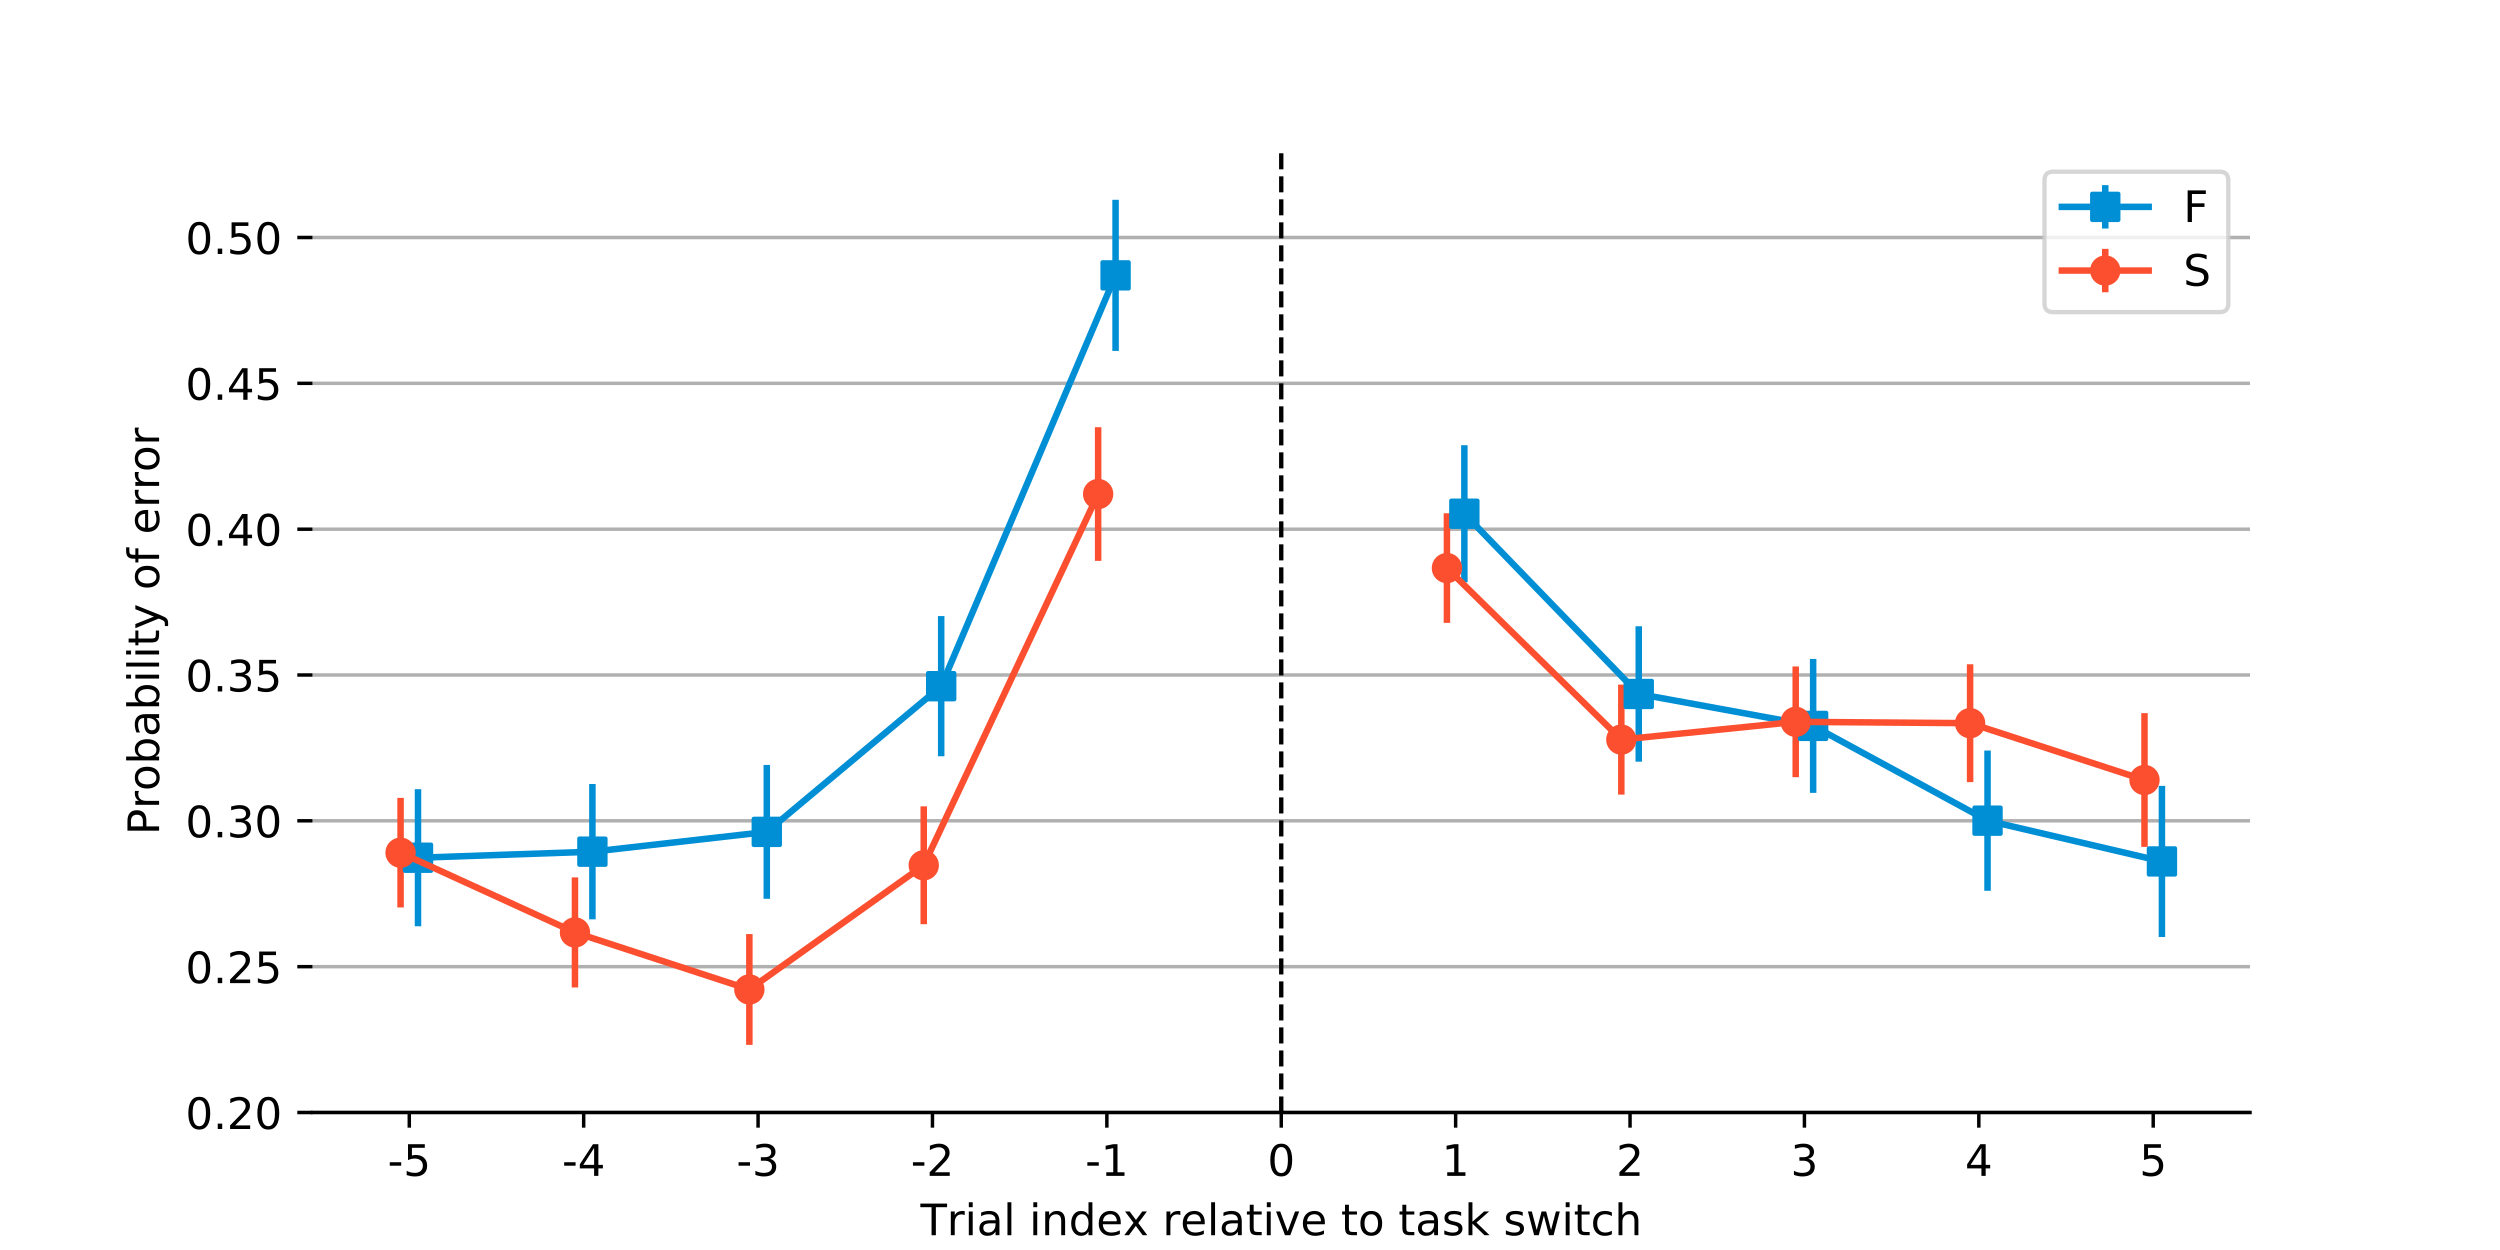 <?xml version="1.0" encoding="utf-8" standalone="no"?>
<!DOCTYPE svg PUBLIC "-//W3C//DTD SVG 1.1//EN"
  "http://www.w3.org/Graphics/SVG/1.1/DTD/svg11.dtd">
<!-- Created with matplotlib (http://matplotlib.org/) -->
<svg height="288pt" version="1.1" viewBox="0 0 576 288" width="576pt" xmlns="http://www.w3.org/2000/svg" xmlns:xlink="http://www.w3.org/1999/xlink">
 <defs>
  <style type="text/css">
*{stroke-linecap:butt;stroke-linejoin:round;}
  </style>
 </defs>
 <g id="figure_1">
  <g id="patch_1">
   <path d="M 0 288
L 576 288
L 576 0
L 0 0
z
" style="fill:#ffffff;"/>
  </g>
  <g id="axes_1">
   <g id="patch_2">
    <path d="M 72 256.32
L 518.4 256.32
L 518.4 34.56
L 72 34.56
z
" style="fill:#ffffff;"/>
   </g>
   <g id="matplotlib.axis_1">
    <g id="xtick_1">
     <g id="line2d_1">
      <defs>
       <path d="M 0 0
L 0 3.5
" id="ma67b92875a" style="stroke:#000000;stroke-width:0.8;"/>
      </defs>
      <g>
       <use style="stroke:#000000;stroke-width:0.8;" x="94.3" xlink:href="#ma67b92875a" y="256.32"/>
      </g>
     </g>
     <g id="text_1">
      <!-- -5 -->
      <defs>
       <path d="M 4.891 31.391
L 31.203 31.391
L 31.203 23.391
L 4.891 23.391
z
" id="DejaVuSans-2d"/>
       <path d="M 10.797 72.906
L 49.516 72.906
L 49.516 64.594
L 19.828 64.594
L 19.828 46.734
Q 21.969 47.469 24.109 47.828
Q 26.266 48.188 28.422 48.188
Q 40.625 48.188 47.75 41.5
Q 54.891 34.812 54.891 23.391
Q 54.891 11.625 47.562 5.094
Q 40.234 -1.422 26.906 -1.422
Q 22.312 -1.422 17.547 -0.641
Q 12.797 0.141 7.719 1.703
L 7.719 11.625
Q 12.109 9.234 16.797 8.062
Q 21.484 6.891 26.703 6.891
Q 35.156 6.891 40.078 11.328
Q 45.016 15.766 45.016 23.391
Q 45.016 31 40.078 35.438
Q 35.156 39.891 26.703 39.891
Q 22.75 39.891 18.812 39.016
Q 14.891 38.141 10.797 36.281
z
" id="DejaVuSans-35"/>
      </defs>
      <g transform="translate(89.315 270.918)scale(0.1 -0.1)">
       <use xlink:href="#DejaVuSans-2d"/>
       <use x="36.084" xlink:href="#DejaVuSans-35"/>
      </g>
     </g>
    </g>
    <g id="xtick_2">
     <g id="line2d_2">
      <g>
       <use style="stroke:#000000;stroke-width:0.8;" x="134.48" xlink:href="#ma67b92875a" y="256.32"/>
      </g>
     </g>
     <g id="text_2">
      <!-- -4 -->
      <defs>
       <path d="M 37.797 64.312
L 12.891 25.391
L 37.797 25.391
z
M 35.203 72.906
L 47.609 72.906
L 47.609 25.391
L 58.016 25.391
L 58.016 17.188
L 47.609 17.188
L 47.609 0
L 37.797 0
L 37.797 17.188
L 4.891 17.188
L 4.891 26.703
z
" id="DejaVuSans-34"/>
      </defs>
      <g transform="translate(129.495 270.918)scale(0.1 -0.1)">
       <use xlink:href="#DejaVuSans-2d"/>
       <use x="36.084" xlink:href="#DejaVuSans-34"/>
      </g>
     </g>
    </g>
    <g id="xtick_3">
     <g id="line2d_3">
      <g>
       <use style="stroke:#000000;stroke-width:0.8;" x="174.66" xlink:href="#ma67b92875a" y="256.32"/>
      </g>
     </g>
     <g id="text_3">
      <!-- -3 -->
      <defs>
       <path d="M 40.578 39.312
Q 47.656 37.797 51.625 33
Q 55.609 28.219 55.609 21.188
Q 55.609 10.406 48.188 4.484
Q 40.766 -1.422 27.094 -1.422
Q 22.516 -1.422 17.656 -0.516
Q 12.797 0.391 7.625 2.203
L 7.625 11.719
Q 11.719 9.328 16.594 8.109
Q 21.484 6.891 26.812 6.891
Q 36.078 6.891 40.938 10.547
Q 45.797 14.203 45.797 21.188
Q 45.797 27.641 41.281 31.266
Q 36.766 34.906 28.719 34.906
L 20.219 34.906
L 20.219 43.016
L 29.109 43.016
Q 36.375 43.016 40.234 45.922
Q 44.094 48.828 44.094 54.297
Q 44.094 59.906 40.109 62.906
Q 36.141 65.922 28.719 65.922
Q 24.656 65.922 20.016 65.031
Q 15.375 64.156 9.812 62.312
L 9.812 71.094
Q 15.438 72.656 20.344 73.438
Q 25.25 74.219 29.594 74.219
Q 40.828 74.219 47.359 69.109
Q 53.906 64.016 53.906 55.328
Q 53.906 49.266 50.438 45.094
Q 46.969 40.922 40.578 39.312
z
" id="DejaVuSans-33"/>
      </defs>
      <g transform="translate(169.675 270.918)scale(0.1 -0.1)">
       <use xlink:href="#DejaVuSans-2d"/>
       <use x="36.084" xlink:href="#DejaVuSans-33"/>
      </g>
     </g>
    </g>
    <g id="xtick_4">
     <g id="line2d_4">
      <g>
       <use style="stroke:#000000;stroke-width:0.8;" x="214.84" xlink:href="#ma67b92875a" y="256.32"/>
      </g>
     </g>
     <g id="text_4">
      <!-- -2 -->
      <defs>
       <path d="M 19.188 8.297
L 53.609 8.297
L 53.609 0
L 7.328 0
L 7.328 8.297
Q 12.938 14.109 22.625 23.891
Q 32.328 33.688 34.812 36.531
Q 39.547 41.844 41.422 45.531
Q 43.312 49.219 43.312 52.781
Q 43.312 58.594 39.234 62.25
Q 35.156 65.922 28.609 65.922
Q 23.969 65.922 18.812 64.312
Q 13.672 62.703 7.812 59.422
L 7.812 69.391
Q 13.766 71.781 18.938 73
Q 24.125 74.219 28.422 74.219
Q 39.75 74.219 46.484 68.547
Q 53.219 62.891 53.219 53.422
Q 53.219 48.922 51.531 44.891
Q 49.859 40.875 45.406 35.406
Q 44.188 33.984 37.641 27.219
Q 31.109 20.453 19.188 8.297
z
" id="DejaVuSans-32"/>
      </defs>
      <g transform="translate(209.855 270.918)scale(0.1 -0.1)">
       <use xlink:href="#DejaVuSans-2d"/>
       <use x="36.084" xlink:href="#DejaVuSans-32"/>
      </g>
     </g>
    </g>
    <g id="xtick_5">
     <g id="line2d_5">
      <g>
       <use style="stroke:#000000;stroke-width:0.8;" x="255.02" xlink:href="#ma67b92875a" y="256.32"/>
      </g>
     </g>
     <g id="text_5">
      <!-- -1 -->
      <defs>
       <path d="M 12.406 8.297
L 28.516 8.297
L 28.516 63.922
L 10.984 60.406
L 10.984 69.391
L 28.422 72.906
L 38.281 72.906
L 38.281 8.297
L 54.391 8.297
L 54.391 0
L 12.406 0
z
" id="DejaVuSans-31"/>
      </defs>
      <g transform="translate(250.035 270.918)scale(0.1 -0.1)">
       <use xlink:href="#DejaVuSans-2d"/>
       <use x="36.084" xlink:href="#DejaVuSans-31"/>
      </g>
     </g>
    </g>
    <g id="xtick_6">
     <g id="line2d_6">
      <g>
       <use style="stroke:#000000;stroke-width:0.8;" x="295.2" xlink:href="#ma67b92875a" y="256.32"/>
      </g>
     </g>
     <g id="text_6">
      <!-- 0 -->
      <defs>
       <path d="M 31.781 66.406
Q 24.172 66.406 20.328 58.906
Q 16.5 51.422 16.5 36.375
Q 16.5 21.391 20.328 13.891
Q 24.172 6.391 31.781 6.391
Q 39.453 6.391 43.281 13.891
Q 47.125 21.391 47.125 36.375
Q 47.125 51.422 43.281 58.906
Q 39.453 66.406 31.781 66.406
z
M 31.781 74.219
Q 44.047 74.219 50.516 64.516
Q 56.984 54.828 56.984 36.375
Q 56.984 17.969 50.516 8.266
Q 44.047 -1.422 31.781 -1.422
Q 19.531 -1.422 13.062 8.266
Q 6.594 17.969 6.594 36.375
Q 6.594 54.828 13.062 64.516
Q 19.531 74.219 31.781 74.219
z
" id="DejaVuSans-30"/>
      </defs>
      <g transform="translate(292.019 270.918)scale(0.1 -0.1)">
       <use xlink:href="#DejaVuSans-30"/>
      </g>
     </g>
    </g>
    <g id="xtick_7">
     <g id="line2d_7">
      <g>
       <use style="stroke:#000000;stroke-width:0.8;" x="335.38" xlink:href="#ma67b92875a" y="256.32"/>
      </g>
     </g>
     <g id="text_7">
      <!-- 1 -->
      <g transform="translate(332.199 270.918)scale(0.1 -0.1)">
       <use xlink:href="#DejaVuSans-31"/>
      </g>
     </g>
    </g>
    <g id="xtick_8">
     <g id="line2d_8">
      <g>
       <use style="stroke:#000000;stroke-width:0.8;" x="375.56" xlink:href="#ma67b92875a" y="256.32"/>
      </g>
     </g>
     <g id="text_8">
      <!-- 2 -->
      <g transform="translate(372.379 270.918)scale(0.1 -0.1)">
       <use xlink:href="#DejaVuSans-32"/>
      </g>
     </g>
    </g>
    <g id="xtick_9">
     <g id="line2d_9">
      <g>
       <use style="stroke:#000000;stroke-width:0.8;" x="415.74" xlink:href="#ma67b92875a" y="256.32"/>
      </g>
     </g>
     <g id="text_9">
      <!-- 3 -->
      <g transform="translate(412.559 270.918)scale(0.1 -0.1)">
       <use xlink:href="#DejaVuSans-33"/>
      </g>
     </g>
    </g>
    <g id="xtick_10">
     <g id="line2d_10">
      <g>
       <use style="stroke:#000000;stroke-width:0.8;" x="455.92" xlink:href="#ma67b92875a" y="256.32"/>
      </g>
     </g>
     <g id="text_10">
      <!-- 4 -->
      <g transform="translate(452.739 270.918)scale(0.1 -0.1)">
       <use xlink:href="#DejaVuSans-34"/>
      </g>
     </g>
    </g>
    <g id="xtick_11">
     <g id="line2d_11">
      <g>
       <use style="stroke:#000000;stroke-width:0.8;" x="496.1" xlink:href="#ma67b92875a" y="256.32"/>
      </g>
     </g>
     <g id="text_11">
      <!-- 5 -->
      <g transform="translate(492.919 270.918)scale(0.1 -0.1)">
       <use xlink:href="#DejaVuSans-35"/>
      </g>
     </g>
    </g>
    <g id="text_12">
     <!-- Trial index relative to task switch -->
     <defs>
      <path d="M -0.297 72.906
L 61.375 72.906
L 61.375 64.594
L 35.5 64.594
L 35.5 0
L 25.594 0
L 25.594 64.594
L -0.297 64.594
z
" id="DejaVuSans-54"/>
      <path d="M 41.109 46.297
Q 39.594 47.172 37.812 47.578
Q 36.031 48 33.891 48
Q 26.266 48 22.188 43.047
Q 18.109 38.094 18.109 28.812
L 18.109 0
L 9.078 0
L 9.078 54.688
L 18.109 54.688
L 18.109 46.188
Q 20.953 51.172 25.484 53.578
Q 30.031 56 36.531 56
Q 37.453 56 38.578 55.875
Q 39.703 55.766 41.062 55.516
z
" id="DejaVuSans-72"/>
      <path d="M 9.422 54.688
L 18.406 54.688
L 18.406 0
L 9.422 0
z
M 9.422 75.984
L 18.406 75.984
L 18.406 64.594
L 9.422 64.594
z
" id="DejaVuSans-69"/>
      <path d="M 34.281 27.484
Q 23.391 27.484 19.188 25
Q 14.984 22.516 14.984 16.5
Q 14.984 11.719 18.141 8.906
Q 21.297 6.109 26.703 6.109
Q 34.188 6.109 38.703 11.406
Q 43.219 16.703 43.219 25.484
L 43.219 27.484
z
M 52.203 31.203
L 52.203 0
L 43.219 0
L 43.219 8.297
Q 40.141 3.328 35.547 0.953
Q 30.953 -1.422 24.312 -1.422
Q 15.922 -1.422 10.953 3.297
Q 6 8.016 6 15.922
Q 6 25.141 12.172 29.828
Q 18.359 34.516 30.609 34.516
L 43.219 34.516
L 43.219 35.406
Q 43.219 41.609 39.141 45
Q 35.062 48.391 27.688 48.391
Q 23 48.391 18.547 47.266
Q 14.109 46.141 10.016 43.891
L 10.016 52.203
Q 14.938 54.109 19.578 55.047
Q 24.219 56 28.609 56
Q 40.484 56 46.344 49.844
Q 52.203 43.703 52.203 31.203
z
" id="DejaVuSans-61"/>
      <path d="M 9.422 75.984
L 18.406 75.984
L 18.406 0
L 9.422 0
z
" id="DejaVuSans-6c"/>
      <path id="DejaVuSans-20"/>
      <path d="M 54.891 33.016
L 54.891 0
L 45.906 0
L 45.906 32.719
Q 45.906 40.484 42.875 44.328
Q 39.844 48.188 33.797 48.188
Q 26.516 48.188 22.312 43.547
Q 18.109 38.922 18.109 30.906
L 18.109 0
L 9.078 0
L 9.078 54.688
L 18.109 54.688
L 18.109 46.188
Q 21.344 51.125 25.703 53.562
Q 30.078 56 35.797 56
Q 45.219 56 50.047 50.172
Q 54.891 44.344 54.891 33.016
z
" id="DejaVuSans-6e"/>
      <path d="M 45.406 46.391
L 45.406 75.984
L 54.391 75.984
L 54.391 0
L 45.406 0
L 45.406 8.203
Q 42.578 3.328 38.25 0.953
Q 33.938 -1.422 27.875 -1.422
Q 17.969 -1.422 11.734 6.484
Q 5.516 14.406 5.516 27.297
Q 5.516 40.188 11.734 48.094
Q 17.969 56 27.875 56
Q 33.938 56 38.25 53.625
Q 42.578 51.266 45.406 46.391
z
M 14.797 27.297
Q 14.797 17.391 18.875 11.75
Q 22.953 6.109 30.078 6.109
Q 37.203 6.109 41.297 11.75
Q 45.406 17.391 45.406 27.297
Q 45.406 37.203 41.297 42.844
Q 37.203 48.484 30.078 48.484
Q 22.953 48.484 18.875 42.844
Q 14.797 37.203 14.797 27.297
z
" id="DejaVuSans-64"/>
      <path d="M 56.203 29.594
L 56.203 25.203
L 14.891 25.203
Q 15.484 15.922 20.484 11.062
Q 25.484 6.203 34.422 6.203
Q 39.594 6.203 44.453 7.469
Q 49.312 8.734 54.109 11.281
L 54.109 2.781
Q 49.266 0.734 44.188 -0.344
Q 39.109 -1.422 33.891 -1.422
Q 20.797 -1.422 13.156 6.188
Q 5.516 13.812 5.516 26.812
Q 5.516 40.234 12.766 48.109
Q 20.016 56 32.328 56
Q 43.359 56 49.781 48.891
Q 56.203 41.797 56.203 29.594
z
M 47.219 32.234
Q 47.125 39.594 43.094 43.984
Q 39.062 48.391 32.422 48.391
Q 24.906 48.391 20.391 44.141
Q 15.875 39.891 15.188 32.172
z
" id="DejaVuSans-65"/>
      <path d="M 54.891 54.688
L 35.109 28.078
L 55.906 0
L 45.312 0
L 29.391 21.484
L 13.484 0
L 2.875 0
L 24.125 28.609
L 4.688 54.688
L 15.281 54.688
L 29.781 35.203
L 44.281 54.688
z
" id="DejaVuSans-78"/>
      <path d="M 18.312 70.219
L 18.312 54.688
L 36.812 54.688
L 36.812 47.703
L 18.312 47.703
L 18.312 18.016
Q 18.312 11.328 20.141 9.422
Q 21.969 7.516 27.594 7.516
L 36.812 7.516
L 36.812 0
L 27.594 0
Q 17.188 0 13.234 3.875
Q 9.281 7.766 9.281 18.016
L 9.281 47.703
L 2.688 47.703
L 2.688 54.688
L 9.281 54.688
L 9.281 70.219
z
" id="DejaVuSans-74"/>
      <path d="M 2.984 54.688
L 12.5 54.688
L 29.594 8.797
L 46.688 54.688
L 56.203 54.688
L 35.688 0
L 23.484 0
z
" id="DejaVuSans-76"/>
      <path d="M 30.609 48.391
Q 23.391 48.391 19.188 42.75
Q 14.984 37.109 14.984 27.297
Q 14.984 17.484 19.156 11.844
Q 23.344 6.203 30.609 6.203
Q 37.797 6.203 41.984 11.859
Q 46.188 17.531 46.188 27.297
Q 46.188 37.016 41.984 42.703
Q 37.797 48.391 30.609 48.391
z
M 30.609 56
Q 42.328 56 49.016 48.375
Q 55.719 40.766 55.719 27.297
Q 55.719 13.875 49.016 6.219
Q 42.328 -1.422 30.609 -1.422
Q 18.844 -1.422 12.172 6.219
Q 5.516 13.875 5.516 27.297
Q 5.516 40.766 12.172 48.375
Q 18.844 56 30.609 56
z
" id="DejaVuSans-6f"/>
      <path d="M 44.281 53.078
L 44.281 44.578
Q 40.484 46.531 36.375 47.5
Q 32.281 48.484 27.875 48.484
Q 21.188 48.484 17.844 46.438
Q 14.5 44.391 14.5 40.281
Q 14.5 37.156 16.891 35.375
Q 19.281 33.594 26.516 31.984
L 29.594 31.297
Q 39.156 29.25 43.188 25.516
Q 47.219 21.781 47.219 15.094
Q 47.219 7.469 41.188 3.016
Q 35.156 -1.422 24.609 -1.422
Q 20.219 -1.422 15.453 -0.562
Q 10.688 0.297 5.422 2
L 5.422 11.281
Q 10.406 8.688 15.234 7.391
Q 20.062 6.109 24.812 6.109
Q 31.156 6.109 34.562 8.281
Q 37.984 10.453 37.984 14.406
Q 37.984 18.062 35.516 20.016
Q 33.062 21.969 24.703 23.781
L 21.578 24.516
Q 13.234 26.266 9.516 29.906
Q 5.812 33.547 5.812 39.891
Q 5.812 47.609 11.281 51.797
Q 16.75 56 26.812 56
Q 31.781 56 36.172 55.266
Q 40.578 54.547 44.281 53.078
z
" id="DejaVuSans-73"/>
      <path d="M 9.078 75.984
L 18.109 75.984
L 18.109 31.109
L 44.922 54.688
L 56.391 54.688
L 27.391 29.109
L 57.625 0
L 45.906 0
L 18.109 26.703
L 18.109 0
L 9.078 0
z
" id="DejaVuSans-6b"/>
      <path d="M 4.203 54.688
L 13.188 54.688
L 24.422 12.016
L 35.594 54.688
L 46.188 54.688
L 57.422 12.016
L 68.609 54.688
L 77.594 54.688
L 63.281 0
L 52.688 0
L 40.922 44.828
L 29.109 0
L 18.5 0
z
" id="DejaVuSans-77"/>
      <path d="M 48.781 52.594
L 48.781 44.188
Q 44.969 46.297 41.141 47.344
Q 37.312 48.391 33.406 48.391
Q 24.656 48.391 19.812 42.844
Q 14.984 37.312 14.984 27.297
Q 14.984 17.281 19.812 11.734
Q 24.656 6.203 33.406 6.203
Q 37.312 6.203 41.141 7.25
Q 44.969 8.297 48.781 10.406
L 48.781 2.094
Q 45.016 0.344 40.984 -0.531
Q 36.969 -1.422 32.422 -1.422
Q 20.062 -1.422 12.781 6.344
Q 5.516 14.109 5.516 27.297
Q 5.516 40.672 12.859 48.328
Q 20.219 56 33.016 56
Q 37.156 56 41.109 55.141
Q 45.062 54.297 48.781 52.594
z
" id="DejaVuSans-63"/>
      <path d="M 54.891 33.016
L 54.891 0
L 45.906 0
L 45.906 32.719
Q 45.906 40.484 42.875 44.328
Q 39.844 48.188 33.797 48.188
Q 26.516 48.188 22.312 43.547
Q 18.109 38.922 18.109 30.906
L 18.109 0
L 9.078 0
L 9.078 75.984
L 18.109 75.984
L 18.109 46.188
Q 21.344 51.125 25.703 53.562
Q 30.078 56 35.797 56
Q 45.219 56 50.047 50.172
Q 54.891 44.344 54.891 33.016
z
" id="DejaVuSans-68"/>
     </defs>
     <g transform="translate(212.073 284.597)scale(0.1 -0.1)">
      <use xlink:href="#DejaVuSans-54"/>
      <use x="60.865" xlink:href="#DejaVuSans-72"/>
      <use x="101.979" xlink:href="#DejaVuSans-69"/>
      <use x="129.762" xlink:href="#DejaVuSans-61"/>
      <use x="191.041" xlink:href="#DejaVuSans-6c"/>
      <use x="218.824" xlink:href="#DejaVuSans-20"/>
      <use x="250.611" xlink:href="#DejaVuSans-69"/>
      <use x="278.395" xlink:href="#DejaVuSans-6e"/>
      <use x="341.773" xlink:href="#DejaVuSans-64"/>
      <use x="405.25" xlink:href="#DejaVuSans-65"/>
      <use x="466.758" xlink:href="#DejaVuSans-78"/>
      <use x="525.938" xlink:href="#DejaVuSans-20"/>
      <use x="557.725" xlink:href="#DejaVuSans-72"/>
      <use x="598.807" xlink:href="#DejaVuSans-65"/>
      <use x="660.33" xlink:href="#DejaVuSans-6c"/>
      <use x="688.113" xlink:href="#DejaVuSans-61"/>
      <use x="749.393" xlink:href="#DejaVuSans-74"/>
      <use x="788.602" xlink:href="#DejaVuSans-69"/>
      <use x="816.385" xlink:href="#DejaVuSans-76"/>
      <use x="875.564" xlink:href="#DejaVuSans-65"/>
      <use x="937.088" xlink:href="#DejaVuSans-20"/>
      <use x="968.875" xlink:href="#DejaVuSans-74"/>
      <use x="1008.084" xlink:href="#DejaVuSans-6f"/>
      <use x="1069.266" xlink:href="#DejaVuSans-20"/>
      <use x="1101.053" xlink:href="#DejaVuSans-74"/>
      <use x="1140.262" xlink:href="#DejaVuSans-61"/>
      <use x="1201.541" xlink:href="#DejaVuSans-73"/>
      <use x="1253.641" xlink:href="#DejaVuSans-6b"/>
      <use x="1311.551" xlink:href="#DejaVuSans-20"/>
      <use x="1343.338" xlink:href="#DejaVuSans-73"/>
      <use x="1395.438" xlink:href="#DejaVuSans-77"/>
      <use x="1477.225" xlink:href="#DejaVuSans-69"/>
      <use x="1505.008" xlink:href="#DejaVuSans-74"/>
      <use x="1544.217" xlink:href="#DejaVuSans-63"/>
      <use x="1599.197" xlink:href="#DejaVuSans-68"/>
     </g>
    </g>
   </g>
   <g id="matplotlib.axis_2">
    <g id="ytick_1">
     <g id="line2d_12">
      <path clip-path="url(#pb396d7e5e4)" d="M 72 256.32
L 518.4 256.32
" style="fill:none;stroke:#b0b0b0;stroke-linecap:square;stroke-width:0.8;"/>
     </g>
     <g id="line2d_13">
      <defs>
       <path d="M 0 0
L -3.5 0
" id="ma2e3a68dc2" style="stroke:#000000;stroke-width:0.8;"/>
      </defs>
      <g>
       <use style="stroke:#000000;stroke-width:0.8;" x="72" xlink:href="#ma2e3a68dc2" y="256.32"/>
      </g>
     </g>
     <g id="text_13">
      <!-- 0.20 -->
      <defs>
       <path d="M 10.688 12.406
L 21 12.406
L 21 0
L 10.688 0
z
" id="DejaVuSans-2e"/>
      </defs>
      <g transform="translate(42.734 260.119)scale(0.1 -0.1)">
       <use xlink:href="#DejaVuSans-30"/>
       <use x="63.623" xlink:href="#DejaVuSans-2e"/>
       <use x="95.41" xlink:href="#DejaVuSans-32"/>
       <use x="159.033" xlink:href="#DejaVuSans-30"/>
      </g>
     </g>
    </g>
    <g id="ytick_2">
     <g id="line2d_14">
      <path clip-path="url(#pb396d7e5e4)" d="M 72 222.72
L 518.4 222.72
" style="fill:none;stroke:#b0b0b0;stroke-linecap:square;stroke-width:0.8;"/>
     </g>
     <g id="line2d_15">
      <g>
       <use style="stroke:#000000;stroke-width:0.8;" x="72" xlink:href="#ma2e3a68dc2" y="222.72"/>
      </g>
     </g>
     <g id="text_14">
      <!-- 0.25 -->
      <g transform="translate(42.734 226.519)scale(0.1 -0.1)">
       <use xlink:href="#DejaVuSans-30"/>
       <use x="63.623" xlink:href="#DejaVuSans-2e"/>
       <use x="95.41" xlink:href="#DejaVuSans-32"/>
       <use x="159.033" xlink:href="#DejaVuSans-35"/>
      </g>
     </g>
    </g>
    <g id="ytick_3">
     <g id="line2d_16">
      <path clip-path="url(#pb396d7e5e4)" d="M 72 189.12
L 518.4 189.12
" style="fill:none;stroke:#b0b0b0;stroke-linecap:square;stroke-width:0.8;"/>
     </g>
     <g id="line2d_17">
      <g>
       <use style="stroke:#000000;stroke-width:0.8;" x="72" xlink:href="#ma2e3a68dc2" y="189.12"/>
      </g>
     </g>
     <g id="text_15">
      <!-- 0.30 -->
      <g transform="translate(42.734 192.919)scale(0.1 -0.1)">
       <use xlink:href="#DejaVuSans-30"/>
       <use x="63.623" xlink:href="#DejaVuSans-2e"/>
       <use x="95.41" xlink:href="#DejaVuSans-33"/>
       <use x="159.033" xlink:href="#DejaVuSans-30"/>
      </g>
     </g>
    </g>
    <g id="ytick_4">
     <g id="line2d_18">
      <path clip-path="url(#pb396d7e5e4)" d="M 72 155.52
L 518.4 155.52
" style="fill:none;stroke:#b0b0b0;stroke-linecap:square;stroke-width:0.8;"/>
     </g>
     <g id="line2d_19">
      <g>
       <use style="stroke:#000000;stroke-width:0.8;" x="72" xlink:href="#ma2e3a68dc2" y="155.52"/>
      </g>
     </g>
     <g id="text_16">
      <!-- 0.35 -->
      <g transform="translate(42.734 159.319)scale(0.1 -0.1)">
       <use xlink:href="#DejaVuSans-30"/>
       <use x="63.623" xlink:href="#DejaVuSans-2e"/>
       <use x="95.41" xlink:href="#DejaVuSans-33"/>
       <use x="159.033" xlink:href="#DejaVuSans-35"/>
      </g>
     </g>
    </g>
    <g id="ytick_5">
     <g id="line2d_20">
      <path clip-path="url(#pb396d7e5e4)" d="M 72 121.92
L 518.4 121.92
" style="fill:none;stroke:#b0b0b0;stroke-linecap:square;stroke-width:0.8;"/>
     </g>
     <g id="line2d_21">
      <g>
       <use style="stroke:#000000;stroke-width:0.8;" x="72" xlink:href="#ma2e3a68dc2" y="121.92"/>
      </g>
     </g>
     <g id="text_17">
      <!-- 0.40 -->
      <g transform="translate(42.734 125.719)scale(0.1 -0.1)">
       <use xlink:href="#DejaVuSans-30"/>
       <use x="63.623" xlink:href="#DejaVuSans-2e"/>
       <use x="95.41" xlink:href="#DejaVuSans-34"/>
       <use x="159.033" xlink:href="#DejaVuSans-30"/>
      </g>
     </g>
    </g>
    <g id="ytick_6">
     <g id="line2d_22">
      <path clip-path="url(#pb396d7e5e4)" d="M 72 88.32
L 518.4 88.32
" style="fill:none;stroke:#b0b0b0;stroke-linecap:square;stroke-width:0.8;"/>
     </g>
     <g id="line2d_23">
      <g>
       <use style="stroke:#000000;stroke-width:0.8;" x="72" xlink:href="#ma2e3a68dc2" y="88.32"/>
      </g>
     </g>
     <g id="text_18">
      <!-- 0.45 -->
      <g transform="translate(42.734 92.119)scale(0.1 -0.1)">
       <use xlink:href="#DejaVuSans-30"/>
       <use x="63.623" xlink:href="#DejaVuSans-2e"/>
       <use x="95.41" xlink:href="#DejaVuSans-34"/>
       <use x="159.033" xlink:href="#DejaVuSans-35"/>
      </g>
     </g>
    </g>
    <g id="ytick_7">
     <g id="line2d_24">
      <path clip-path="url(#pb396d7e5e4)" d="M 72 54.72
L 518.4 54.72
" style="fill:none;stroke:#b0b0b0;stroke-linecap:square;stroke-width:0.8;"/>
     </g>
     <g id="line2d_25">
      <g>
       <use style="stroke:#000000;stroke-width:0.8;" x="72" xlink:href="#ma2e3a68dc2" y="54.72"/>
      </g>
     </g>
     <g id="text_19">
      <!-- 0.50 -->
      <g transform="translate(42.734 58.519)scale(0.1 -0.1)">
       <use xlink:href="#DejaVuSans-30"/>
       <use x="63.623" xlink:href="#DejaVuSans-2e"/>
       <use x="95.41" xlink:href="#DejaVuSans-35"/>
       <use x="159.033" xlink:href="#DejaVuSans-30"/>
      </g>
     </g>
    </g>
    <g id="text_20">
     <!-- Probability of error -->
     <defs>
      <path d="M 19.672 64.797
L 19.672 37.406
L 32.078 37.406
Q 38.969 37.406 42.719 40.969
Q 46.484 44.531 46.484 51.125
Q 46.484 57.672 42.719 61.234
Q 38.969 64.797 32.078 64.797
z
M 9.812 72.906
L 32.078 72.906
Q 44.344 72.906 50.609 67.359
Q 56.891 61.812 56.891 51.125
Q 56.891 40.328 50.609 34.812
Q 44.344 29.297 32.078 29.297
L 19.672 29.297
L 19.672 0
L 9.812 0
z
" id="DejaVuSans-50"/>
      <path d="M 48.688 27.297
Q 48.688 37.203 44.609 42.844
Q 40.531 48.484 33.406 48.484
Q 26.266 48.484 22.188 42.844
Q 18.109 37.203 18.109 27.297
Q 18.109 17.391 22.188 11.75
Q 26.266 6.109 33.406 6.109
Q 40.531 6.109 44.609 11.75
Q 48.688 17.391 48.688 27.297
z
M 18.109 46.391
Q 20.953 51.266 25.266 53.625
Q 29.594 56 35.594 56
Q 45.562 56 51.781 48.094
Q 58.016 40.188 58.016 27.297
Q 58.016 14.406 51.781 6.484
Q 45.562 -1.422 35.594 -1.422
Q 29.594 -1.422 25.266 0.953
Q 20.953 3.328 18.109 8.203
L 18.109 0
L 9.078 0
L 9.078 75.984
L 18.109 75.984
z
" id="DejaVuSans-62"/>
      <path d="M 32.172 -5.078
Q 28.375 -14.844 24.75 -17.812
Q 21.141 -20.797 15.094 -20.797
L 7.906 -20.797
L 7.906 -13.281
L 13.188 -13.281
Q 16.891 -13.281 18.938 -11.516
Q 21 -9.766 23.484 -3.219
L 25.094 0.875
L 2.984 54.688
L 12.5 54.688
L 29.594 11.922
L 46.688 54.688
L 56.203 54.688
z
" id="DejaVuSans-79"/>
      <path d="M 37.109 75.984
L 37.109 68.5
L 28.516 68.5
Q 23.688 68.5 21.797 66.547
Q 19.922 64.594 19.922 59.516
L 19.922 54.688
L 34.719 54.688
L 34.719 47.703
L 19.922 47.703
L 19.922 0
L 10.891 0
L 10.891 47.703
L 2.297 47.703
L 2.297 54.688
L 10.891 54.688
L 10.891 58.5
Q 10.891 67.625 15.141 71.797
Q 19.391 75.984 28.609 75.984
z
" id="DejaVuSans-66"/>
     </defs>
     <g transform="translate(36.655 192.364)rotate(-90)scale(0.1 -0.1)">
      <use xlink:href="#DejaVuSans-50"/>
      <use x="60.287" xlink:href="#DejaVuSans-72"/>
      <use x="101.369" xlink:href="#DejaVuSans-6f"/>
      <use x="162.551" xlink:href="#DejaVuSans-62"/>
      <use x="226.027" xlink:href="#DejaVuSans-61"/>
      <use x="287.307" xlink:href="#DejaVuSans-62"/>
      <use x="350.783" xlink:href="#DejaVuSans-69"/>
      <use x="378.566" xlink:href="#DejaVuSans-6c"/>
      <use x="406.35" xlink:href="#DejaVuSans-69"/>
      <use x="434.133" xlink:href="#DejaVuSans-74"/>
      <use x="473.342" xlink:href="#DejaVuSans-79"/>
      <use x="532.521" xlink:href="#DejaVuSans-20"/>
      <use x="564.309" xlink:href="#DejaVuSans-6f"/>
      <use x="625.49" xlink:href="#DejaVuSans-66"/>
      <use x="660.695" xlink:href="#DejaVuSans-20"/>
      <use x="692.482" xlink:href="#DejaVuSans-65"/>
      <use x="754.006" xlink:href="#DejaVuSans-72"/>
      <use x="795.104" xlink:href="#DejaVuSans-72"/>
      <use x="836.186" xlink:href="#DejaVuSans-6f"/>
      <use x="897.367" xlink:href="#DejaVuSans-72"/>
     </g>
    </g>
   </g>
   <g id="LineCollection_1">
    <path clip-path="url(#pb396d7e5e4)" d="M 96.309 213.413
L 96.309 181.831
" style="fill:none;stroke:#008fd5;stroke-width:1.5;"/>
    <path clip-path="url(#pb396d7e5e4)" d="M 136.489 211.82
L 136.489 180.634
" style="fill:none;stroke:#008fd5;stroke-width:1.5;"/>
    <path clip-path="url(#pb396d7e5e4)" d="M 176.669 207.091
L 176.669 176.242
" style="fill:none;stroke:#008fd5;stroke-width:1.5;"/>
    <path clip-path="url(#pb396d7e5e4)" d="M 216.849 174.251
L 216.849 141.946
" style="fill:none;stroke:#008fd5;stroke-width:1.5;"/>
    <path clip-path="url(#pb396d7e5e4)" d="M 257.029 80.852
L 257.029 46.038
" style="fill:none;stroke:#008fd5;stroke-width:1.5;"/>
   </g>
   <g id="LineCollection_2">
    <path clip-path="url(#pb396d7e5e4)" d="M 337.389 134.16
L 337.389 102.578
" style="fill:none;stroke:#008fd5;stroke-width:1.5;"/>
    <path clip-path="url(#pb396d7e5e4)" d="M 377.569 175.484
L 377.569 144.298
" style="fill:none;stroke:#008fd5;stroke-width:1.5;"/>
    <path clip-path="url(#pb396d7e5e4)" d="M 417.749 182.67
L 417.749 151.822
" style="fill:none;stroke:#008fd5;stroke-width:1.5;"/>
    <path clip-path="url(#pb396d7e5e4)" d="M 457.929 205.236
L 457.929 172.93
" style="fill:none;stroke:#008fd5;stroke-width:1.5;"/>
    <path clip-path="url(#pb396d7e5e4)" d="M 498.109 215.881
L 498.109 181.067
" style="fill:none;stroke:#008fd5;stroke-width:1.5;"/>
   </g>
   <g id="LineCollection_3">
    <path clip-path="url(#pb396d7e5e4)" d="M 92.291 209.087
L 92.291 183.835
" style="fill:none;stroke:#fc4f30;stroke-width:1.5;"/>
    <path clip-path="url(#pb396d7e5e4)" d="M 132.471 227.508
L 132.471 202.16
" style="fill:none;stroke:#fc4f30;stroke-width:1.5;"/>
    <path clip-path="url(#pb396d7e5e4)" d="M 172.651 240.731
L 172.651 215.206
" style="fill:none;stroke:#fc4f30;stroke-width:1.5;"/>
    <path clip-path="url(#pb396d7e5e4)" d="M 212.831 212.937
L 212.831 185.782
" style="fill:none;stroke:#fc4f30;stroke-width:1.5;"/>
    <path clip-path="url(#pb396d7e5e4)" d="M 253.011 129.228
L 253.011 98.423
" style="fill:none;stroke:#fc4f30;stroke-width:1.5;"/>
   </g>
   <g id="LineCollection_4">
    <path clip-path="url(#pb396d7e5e4)" d="M 333.371 143.511
L 333.371 118.259
" style="fill:none;stroke:#fc4f30;stroke-width:1.5;"/>
    <path clip-path="url(#pb396d7e5e4)" d="M 373.551 183.079
L 373.551 157.731
" style="fill:none;stroke:#fc4f30;stroke-width:1.5;"/>
    <path clip-path="url(#pb396d7e5e4)" d="M 413.731 179.072
L 413.731 153.547
" style="fill:none;stroke:#fc4f30;stroke-width:1.5;"/>
    <path clip-path="url(#pb396d7e5e4)" d="M 453.911 180.198
L 453.911 153.043
" style="fill:none;stroke:#fc4f30;stroke-width:1.5;"/>
    <path clip-path="url(#pb396d7e5e4)" d="M 494.091 195.114
L 494.091 164.309
" style="fill:none;stroke:#fc4f30;stroke-width:1.5;"/>
   </g>
   <g id="line2d_26">
    <path clip-path="url(#pb396d7e5e4)" d="M 295.2 256.32
L 295.2 34.56
" style="fill:none;stroke:#000000;stroke-dasharray:3.7,1.6;stroke-dashoffset:0;"/>
   </g>
   <g id="line2d_27">
    <path clip-path="url(#pb396d7e5e4)" d="M 96.309 197.622
L 136.489 196.227
L 176.669 191.667
L 216.849 158.098
L 257.029 63.445
" style="fill:none;stroke:#008fd5;stroke-linecap:square;stroke-width:1.5;"/>
    <defs>
     <path d="M -3 3
L 3 3
L 3 -3
L -3 -3
z
" id="m6cc23b3594" style="stroke:#008fd5;stroke-linejoin:miter;"/>
    </defs>
    <g clip-path="url(#pb396d7e5e4)">
     <use style="fill:#008fd5;stroke:#008fd5;stroke-linejoin:miter;" x="96.309" xlink:href="#m6cc23b3594" y="197.622"/>
     <use style="fill:#008fd5;stroke:#008fd5;stroke-linejoin:miter;" x="136.489" xlink:href="#m6cc23b3594" y="196.227"/>
     <use style="fill:#008fd5;stroke:#008fd5;stroke-linejoin:miter;" x="176.669" xlink:href="#m6cc23b3594" y="191.667"/>
     <use style="fill:#008fd5;stroke:#008fd5;stroke-linejoin:miter;" x="216.849" xlink:href="#m6cc23b3594" y="158.098"/>
     <use style="fill:#008fd5;stroke:#008fd5;stroke-linejoin:miter;" x="257.029" xlink:href="#m6cc23b3594" y="63.445"/>
    </g>
   </g>
   <g id="line2d_28">
    <path clip-path="url(#pb396d7e5e4)" d="M 337.389 118.369
L 377.569 159.891
L 417.749 167.246
L 457.929 189.083
L 498.109 198.474
" style="fill:none;stroke:#008fd5;stroke-linecap:square;stroke-width:1.5;"/>
    <g clip-path="url(#pb396d7e5e4)">
     <use style="fill:#008fd5;stroke:#008fd5;stroke-linejoin:miter;" x="337.389" xlink:href="#m6cc23b3594" y="118.369"/>
     <use style="fill:#008fd5;stroke:#008fd5;stroke-linejoin:miter;" x="377.569" xlink:href="#m6cc23b3594" y="159.891"/>
     <use style="fill:#008fd5;stroke:#008fd5;stroke-linejoin:miter;" x="417.749" xlink:href="#m6cc23b3594" y="167.246"/>
     <use style="fill:#008fd5;stroke:#008fd5;stroke-linejoin:miter;" x="457.929" xlink:href="#m6cc23b3594" y="189.083"/>
     <use style="fill:#008fd5;stroke:#008fd5;stroke-linejoin:miter;" x="498.109" xlink:href="#m6cc23b3594" y="198.474"/>
    </g>
   </g>
   <g id="line2d_29">
    <path clip-path="url(#pb396d7e5e4)" d="M 92.291 196.461
L 132.471 214.834
L 172.651 227.968
L 212.831 199.36
L 253.011 113.826
" style="fill:none;stroke:#fc4f30;stroke-linecap:square;stroke-width:1.5;"/>
    <defs>
     <path d="M 0 3
C 0.796 3 1.559 2.684 2.121 2.121
C 2.684 1.559 3 0.796 3 0
C 3 -0.796 2.684 -1.559 2.121 -2.121
C 1.559 -2.684 0.796 -3 0 -3
C -0.796 -3 -1.559 -2.684 -2.121 -2.121
C -2.684 -1.559 -3 -0.796 -3 0
C -3 0.796 -2.684 1.559 -2.121 2.121
C -1.559 2.684 -0.796 3 0 3
z
" id="m3f8392fc8c" style="stroke:#fc4f30;"/>
    </defs>
    <g clip-path="url(#pb396d7e5e4)">
     <use style="fill:#fc4f30;stroke:#fc4f30;" x="92.291" xlink:href="#m3f8392fc8c" y="196.461"/>
     <use style="fill:#fc4f30;stroke:#fc4f30;" x="132.471" xlink:href="#m3f8392fc8c" y="214.834"/>
     <use style="fill:#fc4f30;stroke:#fc4f30;" x="172.651" xlink:href="#m3f8392fc8c" y="227.968"/>
     <use style="fill:#fc4f30;stroke:#fc4f30;" x="212.831" xlink:href="#m3f8392fc8c" y="199.36"/>
     <use style="fill:#fc4f30;stroke:#fc4f30;" x="253.011" xlink:href="#m3f8392fc8c" y="113.826"/>
    </g>
   </g>
   <g id="line2d_30">
    <path clip-path="url(#pb396d7e5e4)" d="M 333.371 130.885
L 373.551 170.405
L 413.731 166.31
L 453.911 166.62
L 494.091 179.712
" style="fill:none;stroke:#fc4f30;stroke-linecap:square;stroke-width:1.5;"/>
    <g clip-path="url(#pb396d7e5e4)">
     <use style="fill:#fc4f30;stroke:#fc4f30;" x="333.371" xlink:href="#m3f8392fc8c" y="130.885"/>
     <use style="fill:#fc4f30;stroke:#fc4f30;" x="373.551" xlink:href="#m3f8392fc8c" y="170.405"/>
     <use style="fill:#fc4f30;stroke:#fc4f30;" x="413.731" xlink:href="#m3f8392fc8c" y="166.31"/>
     <use style="fill:#fc4f30;stroke:#fc4f30;" x="453.911" xlink:href="#m3f8392fc8c" y="166.62"/>
     <use style="fill:#fc4f30;stroke:#fc4f30;" x="494.091" xlink:href="#m3f8392fc8c" y="179.712"/>
    </g>
   </g>
   <g id="patch_3">
    <path d="M 72 256.32
L 518.4 256.32
" style="fill:none;stroke:#000000;stroke-linecap:square;stroke-linejoin:miter;stroke-width:0.8;"/>
   </g>
   <g id="legend_1">
    <g id="patch_4">
     <path d="M 473.052 71.916
L 511.4 71.916
Q 513.4 71.916 513.4 69.916
L 513.4 41.56
Q 513.4 39.56 511.4 39.56
L 473.052 39.56
Q 471.052 39.56 471.052 41.56
L 471.052 69.916
Q 471.052 71.916 473.052 71.916
z
" style="fill:#ffffff;opacity:0.8;stroke:#cccccc;stroke-linejoin:miter;"/>
    </g>
    <g id="LineCollection_5">
     <path d="M 485.052 52.658
L 485.052 42.658
" style="fill:none;stroke:#008fd5;stroke-width:1.5;"/>
    </g>
    <g id="line2d_31">
     <path d="M 475.052 47.658
L 495.052 47.658
" style="fill:none;stroke:#008fd5;stroke-linecap:square;stroke-width:1.5;"/>
    </g>
    <g id="line2d_32">
     <g>
      <use style="fill:#008fd5;stroke:#008fd5;stroke-linejoin:miter;" x="485.052" xlink:href="#m6cc23b3594" y="47.658"/>
     </g>
    </g>
    <g id="text_21">
     <!-- F -->
     <defs>
      <path d="M 9.812 72.906
L 51.703 72.906
L 51.703 64.594
L 19.672 64.594
L 19.672 43.109
L 48.578 43.109
L 48.578 34.812
L 19.672 34.812
L 19.672 0
L 9.812 0
z
" id="DejaVuSans-46"/>
     </defs>
     <g transform="translate(503.052 51.158)scale(0.1 -0.1)">
      <use xlink:href="#DejaVuSans-46"/>
     </g>
    </g>
    <g id="LineCollection_6">
     <path d="M 485.052 67.337
L 485.052 57.337
" style="fill:none;stroke:#fc4f30;stroke-width:1.5;"/>
    </g>
    <g id="line2d_33">
     <path d="M 475.052 62.337
L 495.052 62.337
" style="fill:none;stroke:#fc4f30;stroke-linecap:square;stroke-width:1.5;"/>
    </g>
    <g id="line2d_34">
     <g>
      <use style="fill:#fc4f30;stroke:#fc4f30;" x="485.052" xlink:href="#m3f8392fc8c" y="62.337"/>
     </g>
    </g>
    <g id="text_22">
     <!-- S -->
     <defs>
      <path d="M 53.516 70.516
L 53.516 60.891
Q 47.906 63.578 42.922 64.891
Q 37.938 66.219 33.297 66.219
Q 25.25 66.219 20.875 63.094
Q 16.5 59.969 16.5 54.203
Q 16.5 49.359 19.406 46.891
Q 22.312 44.438 30.422 42.922
L 36.375 41.703
Q 47.406 39.594 52.656 34.297
Q 57.906 29 57.906 20.125
Q 57.906 9.516 50.797 4.047
Q 43.703 -1.422 29.984 -1.422
Q 24.812 -1.422 18.969 -0.25
Q 13.141 0.922 6.891 3.219
L 6.891 13.375
Q 12.891 10.016 18.656 8.297
Q 24.422 6.594 29.984 6.594
Q 38.422 6.594 43.016 9.906
Q 47.609 13.234 47.609 19.391
Q 47.609 24.75 44.312 27.781
Q 41.016 30.812 33.5 32.328
L 27.484 33.5
Q 16.453 35.688 11.516 40.375
Q 6.594 45.062 6.594 53.422
Q 6.594 63.094 13.406 68.656
Q 20.219 74.219 32.172 74.219
Q 37.312 74.219 42.625 73.281
Q 47.953 72.359 53.516 70.516
z
" id="DejaVuSans-53"/>
     </defs>
     <g transform="translate(503.052 65.837)scale(0.1 -0.1)">
      <use xlink:href="#DejaVuSans-53"/>
     </g>
    </g>
   </g>
  </g>
 </g>
 <defs>
  <clipPath id="pb396d7e5e4">
   <rect height="221.76" width="446.4" x="72" y="34.56"/>
  </clipPath>
 </defs>
</svg>
